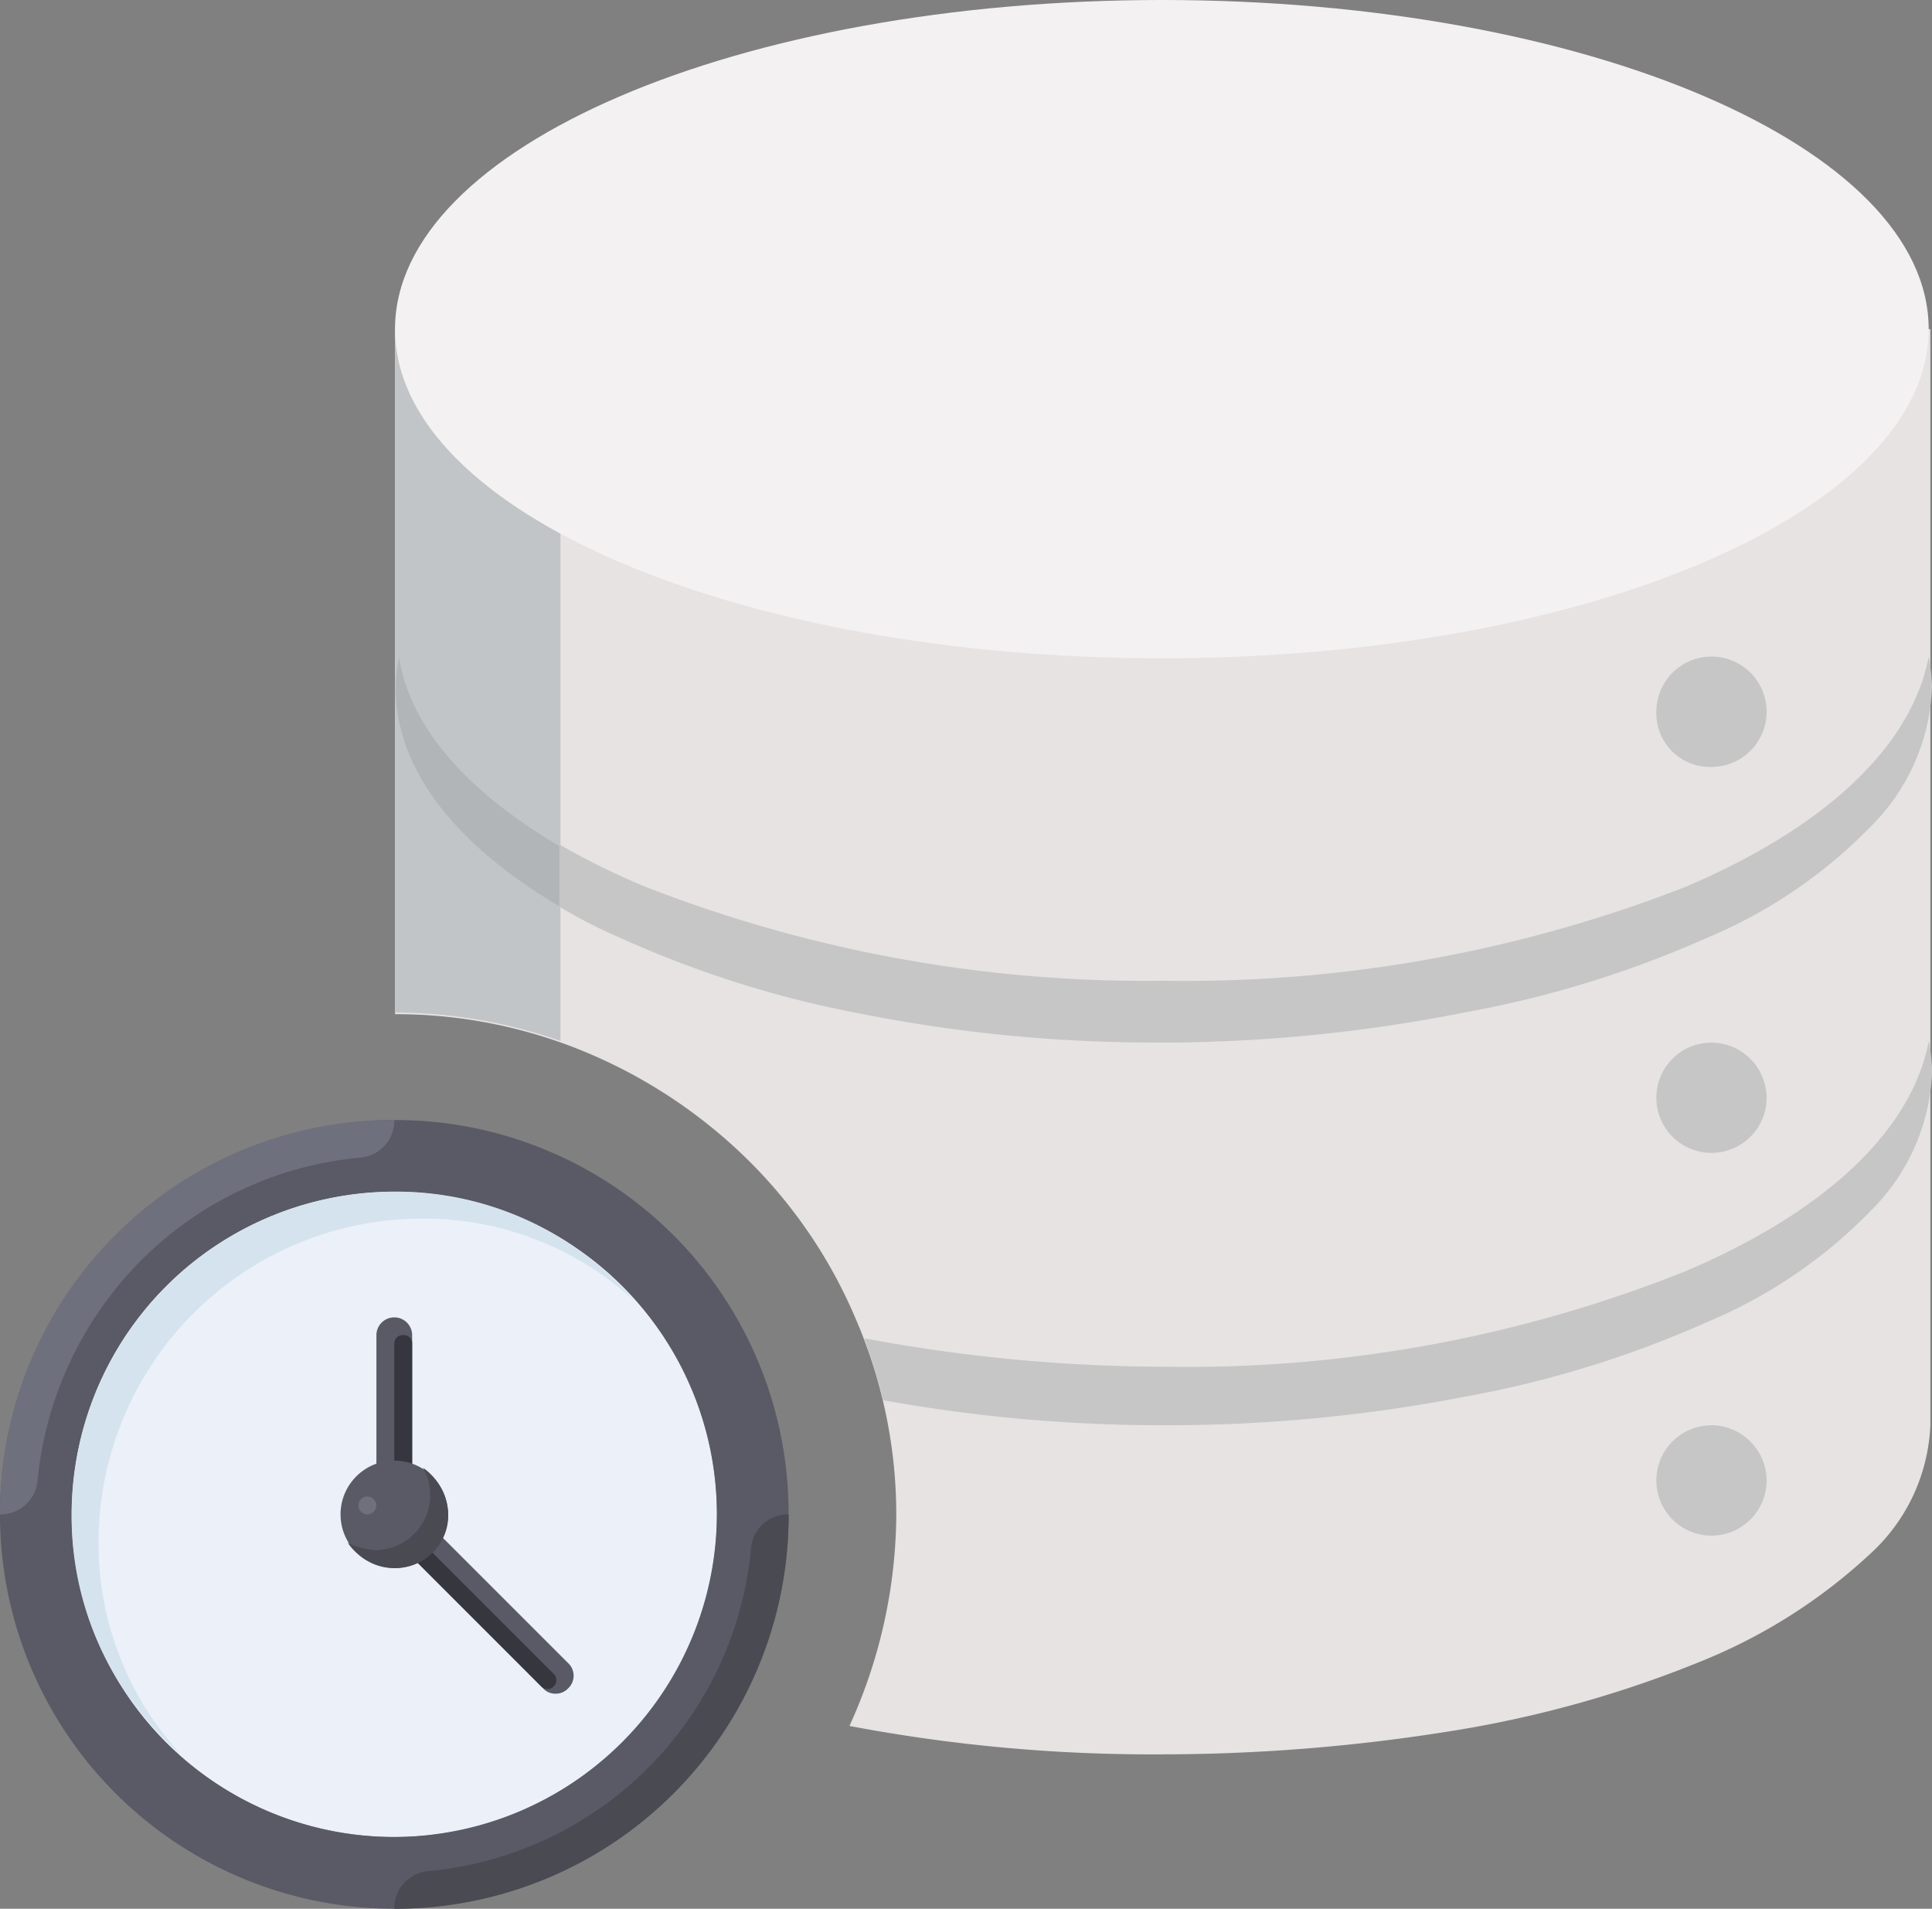 <svg xmlns="http://www.w3.org/2000/svg" viewBox="0 0 71.688 70.818">
    <rect x="0" y="0" width="71.688" height="70.818" fill="#808080" stroke="none"/>
    <defs>
        <style>
            .cls-1{fill:#e6e3e2}.cls-2{fill:#c6c6c6}.cls-3{fill:#c2c5c7}.cls-4{fill:#b2b5b7}.cls-5{fill:#f3f1f1}.cls-6{fill:#ecf0f9}.cls-7{fill:#595a66}.cls-8{fill:#d5e3ef}.cls-9{fill:#6f707e}.cls-10{fill:#494a52}.cls-11{fill:#35363e}
        </style>
    </defs>
    <g id="database-clock-icon" transform="translate(-1204.646 -1420.105)">
        <g id="Group_1981_1_" transform="translate(1219.303 1420.105)">
            <path id="Subtraction_10_1_" d="M28.454 72.578a60.194 60.194 0 0 1-11.592-1.054 19.1 19.1 0 0 0 1.738-7.81 18.3 18.3 0 0 0-1.488-7.253 18.272 18.272 0 0 0-3.967-5.889A18.967 18.967 0 0 0 7.253 46.6 18.3 18.3 0 0 0 0 45.116V19.7h56.97v40.666a6.839 6.839 0 0 1-2.232 4.773 20.368 20.368 0 0 1-6.075 3.905 41.964 41.964 0 0 1-9.051 2.6 67.764 67.764 0 0 1-11.158.934z" class="cls-1" transform="translate(0 -7.488)"/>
            <path id="Path_11834_1_" d="M77.546 43.391a2.046 2.046 0 1 0-2.046-2.045 1.987 1.987 0 0 0 2.046 2.045zm0 10.229a2.046 2.046 0 1 0 2.046 2.046 2.064 2.064 0 0 0-2.046-2.046zm0 14.2a2.046 2.046 0 1 0 2.046 2.046 2.064 2.064 0 0 0-2.046-2.05z" class="cls-2" transform="translate(-28.697 -14.938)"/>
            <path id="Subtraction_12_1_" d="M28.454 67.778a57.926 57.926 0 0 1-10.352-.93c-.186-.806-.434-1.55-.682-2.294a60.611 60.611 0 0 0 11.1 1.054 49.861 49.861 0 0 0 19.341-3.533c5.269-2.232 8.431-5.269 9.051-8.555a6.831 6.831 0 0 1 .124 1.116 7.668 7.668 0 0 1-2.236 5.145 18.3 18.3 0 0 1-6.075 4.153 39.192 39.192 0 0 1-9.051 2.79 57.746 57.746 0 0 1-11.22 1.054zm0-14.2a55.623 55.623 0 0 1-11.1-1.054 39.358 39.358 0 0 1-9.051-2.852 18.778 18.778 0 0 1-6.075-4.215A7.668 7.668 0 0 1 0 40.316 6.831 6.831 0 0 1 .124 39.2c.558 3.286 3.781 6.323 9.051 8.555a51.032 51.032 0 0 0 19.341 3.533 51.065 51.065 0 0 0 19.341-3.471c5.269-2.232 8.431-5.269 9.051-8.555a6.831 6.831 0 0 1 .124 1.116 7.668 7.668 0 0 1-2.232 5.145 18.3 18.3 0 0 1-6.075 4.153 39.193 39.193 0 0 1-9.051 2.79 57.864 57.864 0 0 1-11.22 1.116z" class="cls-2" transform="translate(0 -14.9)"/>
            <path id="Subtraction_11_1_" d="M6.137 46.07A18.779 18.779 0 0 0 0 45.016V19.6h6.137v26.47z" class="cls-3" transform="translate(0 -7.45)"/>
            <g id="Group_1981-2_1_" transform="translate(.023 24.39)">
                <path id="Path_11837_1_" d="M6.075 9.237V7C2.728 5.021.558 2.666.124 0A6.831 6.831 0 0 0 0 1.116C0 4.215 2.294 7 6.075 9.237z" class="cls-4"/>
            </g>
            <path id="Path_11838_1_" d="M28.454 0C44.2 0 56.908 5.455 56.908 12.212S44.2 24.424 28.454 24.424 0 18.969 0 12.212 12.77 0 28.454 0z" class="cls-5"/>
        </g>
        <g id="Group_3307" data-name="Group 3307" transform="translate(1204.646 1461.661)">
            <ellipse id="Ellipse_597" cx="11.973" cy="11.973" class="cls-6" data-name="Ellipse 597" rx="11.973" ry="11.973" transform="translate(2.658 2.657)"/>
            <path id="Path_12206" d="M14.631 0a14.631 14.631 0 1 0 14.63 14.631A14.586 14.586 0 0 0 14.631 0zm0 26.6A11.973 11.973 0 1 1 26.6 14.631 12.01 12.01 0 0 1 14.631 26.6z" class="cls-7" data-name="Path 12206"/>
            <path id="Path_12207" d="M47.5 59.473A12.01 12.01 0 0 1 59.473 47.5a11.537 11.537 0 0 1 7.915 3.058 11.642 11.642 0 0 0-8.91-4.058A12.011 12.011 0 0 0 46.5 58.473a11.642 11.642 0 0 0 4.058 8.91 11.513 11.513 0 0 1-3.058-7.91z" class="cls-8" data-name="Path 12207" transform="translate(-43.842 -43.843)"/>
            <path id="Path_12214" d="M14.631 0A14.586 14.586 0 0 0 0 14.631a1.376 1.376 0 0 0 1.394-1.263 13.415 13.415 0 0 1 3.927-8.247 13.177 13.177 0 0 1 8.047-3.726A1.376 1.376 0 0 0 14.631 0z" class="cls-9" data-name="Path 12214"/>
            <path id="Path_12215" d="M256 270.631A14.586 14.586 0 0 0 270.631 256a1.376 1.376 0 0 0-1.395 1.263 13.256 13.256 0 0 1-11.973 11.973 1.376 1.376 0 0 0-1.263 1.395z" class="cls-10" data-name="Path 12215" transform="translate(-241.369 -241.369)"/>
            <g id="Group_3184" data-name="Group 3184" transform="translate(13.967 7.321)">
                <path id="Path_12216" d="M245.063 134.747a.627.627 0 0 1-.663-.663v-5.321a.663.663 0 0 1 1.326 0v5.321a.627.627 0 0 1-.663.663z" class="cls-7" data-name="Path 12216" transform="translate(-244.4 -128.1)"/>
                <path id="Path_12217" d="M261.96 262.629a.6.6 0 0 1-.463-.2l-5.321-5.321a.659.659 0 1 1 .932-.932l5.321 5.321a.639.639 0 0 1 0 .932.622.622 0 0 1-.469.2z" class="cls-7" data-name="Path 12217" transform="translate(-255.313 -248.667)"/>
            </g>
            <g id="Group_3186" data-name="Group 3186" transform="translate(14.631 7.978)">
                <path id="Path_12218" d="M256 144.589v-4.658a.312.312 0 0 1 .332-.331.312.312 0 0 1 .331.331v4.658a.312.312 0 0 1-.331.331.312.312 0 0 1-.332-.331z" class="cls-11" data-name="Path 12218" transform="translate(-256 -139.6)"/>
                <path id="Path_12219" d="M274.063 282.726l-4.589-4.589a.321.321 0 0 1 0-.463.321.321 0 0 1 .463 0l4.589 4.589a.321.321 0 0 1 0 .463.321.321 0 0 1-.463 0z" class="cls-11" data-name="Path 12219" transform="translate(-268.611 -269.69)"/>
            </g>
            <ellipse id="Ellipse_606" cx="1.995" cy="1.995" class="cls-7" data-name="Ellipse 606" rx="1.995" ry="1.995" transform="translate(12.636 12.636)"/>
            <path id="Path_12220" d="M228.589 225.7a2.044 2.044 0 0 1-1.726 3.058 2.7 2.7 0 0 1-1.063-.269 2.179 2.179 0 0 0 1.732.932 1.957 1.957 0 0 0 1.995-1.995 2.2 2.2 0 0 0-.938-1.726z" class="cls-10" data-name="Path 12220" transform="translate(-212.895 -212.801)"/>
            <ellipse id="Ellipse_607" cx=".331" cy=".331" class="cls-9" data-name="Ellipse 607" rx=".331" ry=".331" transform="translate(13.299 13.968)"/>
        </g>
    </g>
</svg>
